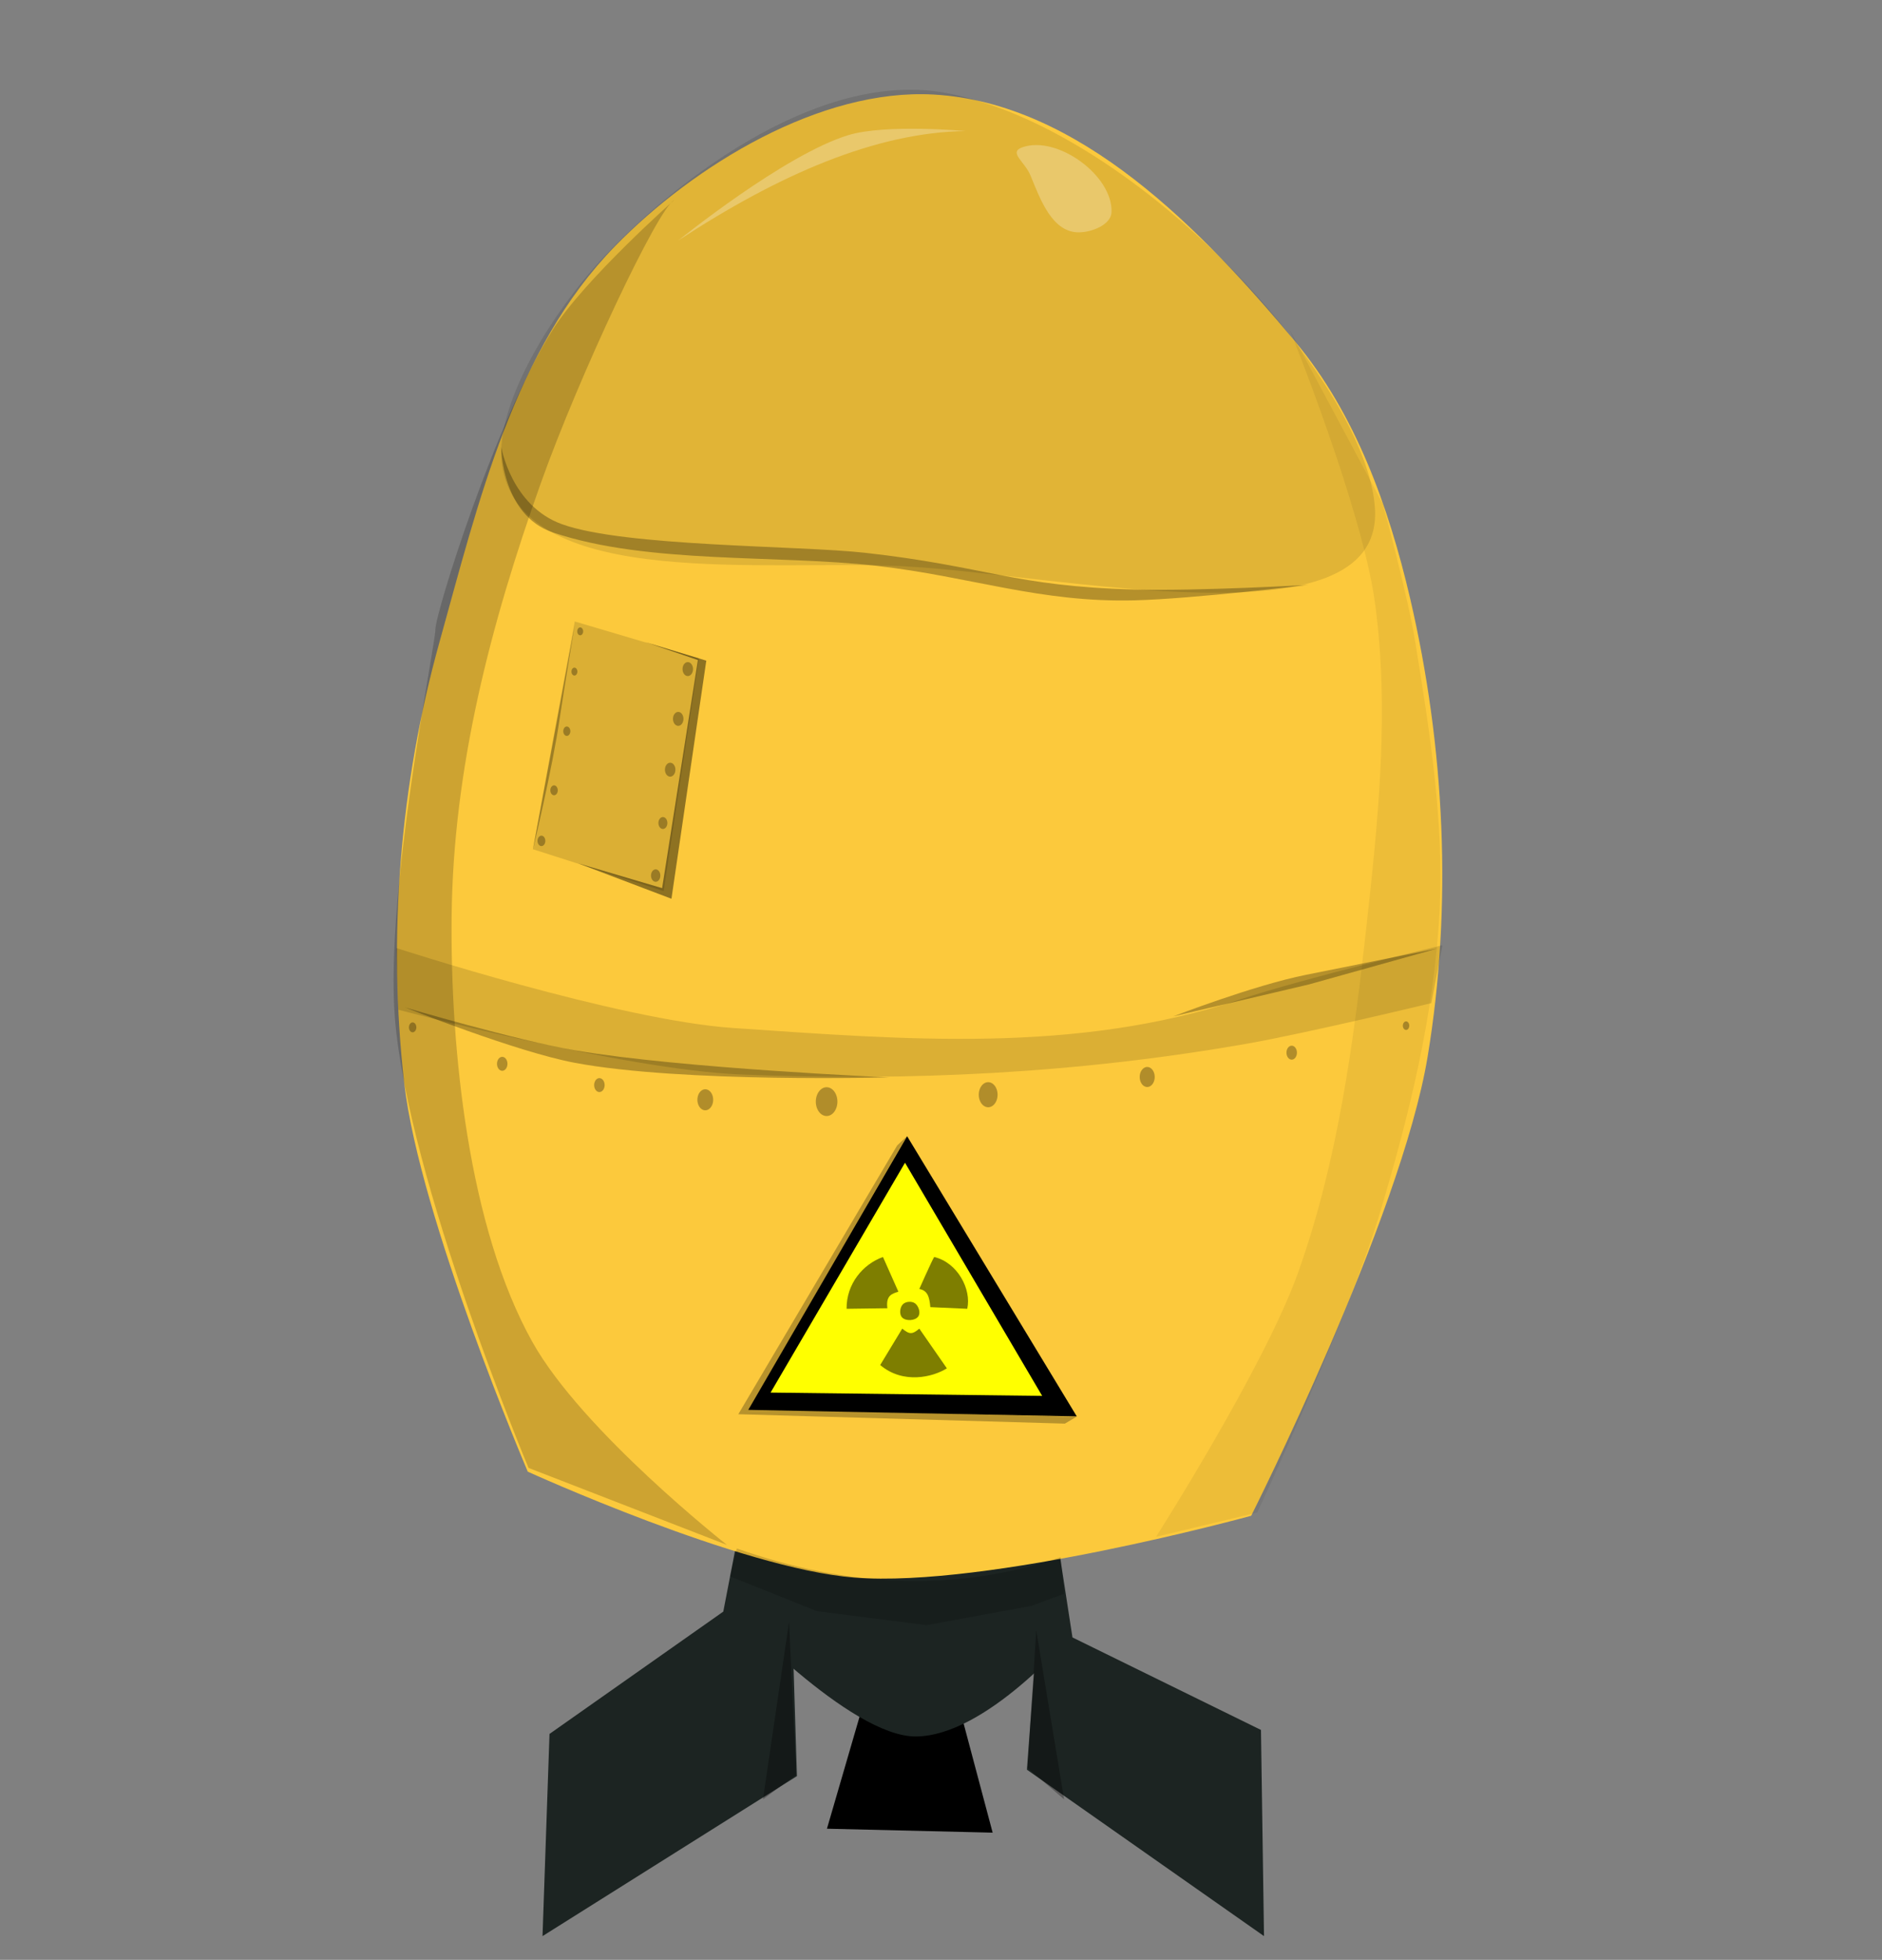 <?xml version="1.0" encoding="UTF-8" standalone="no"?>
<!-- Created with Inkscape (http://www.inkscape.org/) -->

<svg
   xmlns:dc="http://purl.org/dc/elements/1.1/"
   xmlns:cc="http://creativecommons.org/ns#"
   xmlns:rdf="http://www.w3.org/1999/02/22-rdf-syntax-ns#"
   xmlns:svg="http://www.w3.org/2000/svg"
   xmlns="http://www.w3.org/2000/svg"
   xmlns:sodipodi="http://sodipodi.sourceforge.net/DTD/sodipodi-0.dtd"
   xmlns:inkscape="http://www.inkscape.org/namespaces/inkscape"
   width="103.987mm"
   height="108.221mm"
   viewBox="0 0 368.459 383.462"
   id="svg4518"
   version="1.1"
   inkscape:version="0.91 r13725"
   sodipodi:docname="nuke.svg">
  <rect x="0" y="0" width="368.459" height="383.462" fill="#808080" stroke="none"/>
  <defs
     id="defs4520" />
  <sodipodi:namedview
     id="base"
     pagecolor="#ffffff"
     bordercolor="#666666"
     borderopacity="1.0"
     inkscape:pageopacity="0.0"
     inkscape:pageshadow="2"
     inkscape:zoom="0.35"
     inkscape:cx="-375.57098"
     inkscape:cy="124.588"
     inkscape:document-units="px"
     inkscape:current-layer="layer1"
     showgrid="false"
     fit-margin-top="10"
     fit-margin-left="10"
     fit-margin-right="10"
     fit-margin-bottom="10"
     inkscape:window-width="1366"
     inkscape:window-height="705"
     inkscape:window-x="-8"
     inkscape:window-y="-8"
     inkscape:window-maximized="1" />
  <g
     inkscape:label="Capa 1"
     inkscape:groupmode="layer"
     id="layer1"
     transform="translate(-187.714,-273.488)">
    <g
       style="display:inline"
       id="g8915"
       transform="matrix(1.989,0,0,1.989,-3174.991,-846.028)">
      <g
         id="g8866">
        <path
           style="fill:#000000;fill-rule:evenodd;stroke:none;stroke-width:1px;stroke-linecap:butt;stroke-linejoin:miter;stroke-opacity:1"
           d="m 1775.275,731.671 -3.226,11.074 16.31,0.388 -3.252,-12.219 z"
           id="path8638"
           inkscape:connector-curvature="0"
           sodipodi:nodetypes="ccccc" />
        <path
           style="display:inline;fill:#1c2422;fill-rule:evenodd;stroke:none;stroke-width:1px;stroke-linecap:butt;stroke-linejoin:miter;stroke-opacity:1"
           d="m 1765.177,704.147 -3.332,17.242 -17.105,12.032 -0.688,19.891 25.041,-15.74 -0.442,-14.32 z"
           id="path8324"
           inkscape:connector-curvature="0"
           sodipodi:nodetypes="ccccccc" />
        <path
           style="display:inline;fill:#1c2422;fill-rule:evenodd;stroke:none;stroke-width:1px;stroke-linecap:butt;stroke-linejoin:miter;stroke-opacity:1"
           d="m 1793.833,708.489 -2.1,28.451 23.336,16.371 -0.299,-20.281 -18.554,-9.1 z"
           id="path8326"
           inkscape:connector-curvature="0"
           sodipodi:nodetypes="cccccc" />
        <path
           style="display:inline;fill:#1c2422;fill-rule:evenodd;stroke:none;stroke-width:1px;stroke-linecap:butt;stroke-linejoin:miter;stroke-opacity:1"
           d="m 1762.492,721.072 c 0,0 11.81,12.642 18.315,12.6 6.904,-0.045 15.188,-9.836 15.188,-9.836 l -2.163,-15.347 -29.525,-2.605 z"
           id="path8328"
           inkscape:connector-curvature="0"
           sodipodi:nodetypes="cscccc" />
        <path
           style="display:inline;fill:#fcc93c;fill-opacity:1;fill-rule:evenodd;stroke:none;stroke-width:1px;stroke-linecap:butt;stroke-linejoin:miter;stroke-opacity:1"
           d="m 1774.729,718.041 c -11.223,-0.896 -32.13,-10.42 -32.13,-10.42 0,0 -10.635,-24.93 -12.157,-38.208 -1.653,-14.425 -0.423,-29.432 3.474,-43.419 3.822,-13.717 7.337,-28.75 17.288,-38.935 7.782,-7.965 20.223,-15.529 31.341,-14.904 14.349,0.806 26.383,13.291 35.603,24.314 5.902,7.056 9.192,16.226 11.289,25.183 3.433,14.666 4.202,30.295 1.737,45.155 -2.639,15.909 -17.367,45.155 -17.367,45.155 0,0 -25.936,7.127 -39.077,6.079 z"
           id="path8330"
           inkscape:connector-curvature="0"
           sodipodi:nodetypes="scssssssscs" />
        <path
           style="display:inline;fill:#000000;fill-opacity:0.107;fill-rule:evenodd;stroke:none;stroke-width:1px;stroke-linecap:butt;stroke-linejoin:miter;stroke-opacity:1"
           d="m 1740.12,608.943 c 2.3,12.049 26.101,8.926 39.456,9.615 15.335,0.791 47.148,7.984 46.419,-5.604 -0.663,-12.374 -23.21,-37.343 -42.14,-40.941 -12.142,-2.308 -25.925,7.89 -33.52,15.852 -5.39,5.651 -11.325,15.268 -10.216,21.078 z"
           id="path8332"
           inkscape:connector-curvature="0"
           sodipodi:nodetypes="ssssss" />
        <path
           style="display:inline;fill:#000000;fill-opacity:0.132;fill-rule:evenodd;stroke:none;stroke-width:1px;stroke-linecap:butt;stroke-linejoin:miter;stroke-opacity:1"
           d="m 1729.636,656.103 c 0,0 21.854,7.109 33.203,7.878 17.031,1.155 33.668,2.543 49.877,-2.81 6.411,-2.117 19.91,-5.336 19.91,-5.336 l -1.089,5.699 c 0,0 -12.217,2.945 -18.094,3.979 -16.623,2.922 -33.139,3.741 -50.002,3.031 -11.383,-0.479 -33.583,-6.363 -33.583,-6.363 z"
           id="path8334"
           inkscape:connector-curvature="0"
           sodipodi:nodetypes="cssccsscc" />
        <path
           style="display:inline;fill:#000000;fill-opacity:0.132;fill-rule:evenodd;stroke:none;stroke-width:1px;stroke-linecap:butt;stroke-linejoin:miter;stroke-opacity:1"
           d="m 1747.225,623.989 12.22,3.616 -3.474,22.908 -12.867,-4.121 z"
           id="path8338"
           inkscape:connector-curvature="0"
           sodipodi:nodetypes="ccccc" />
        <path
           style="display:inline;fill:#ffff00;fill-rule:evenodd;stroke:none;stroke-width:1px;stroke-linecap:butt;stroke-linejoin:miter;stroke-opacity:1"
           d="m 1779.569,676.201 -14.207,24.293 29.065,0.542 z"
           id="path8351"
           inkscape:connector-curvature="0" />
        <path
           inkscape:connector-curvature="0"
           style="display:inline;fill:#000000;fill-rule:evenodd;stroke:none;stroke-width:1px;stroke-linecap:butt;stroke-linejoin:miter;stroke-opacity:1"
           d="m 1779.939,674.622 -15.631,26.92 32.334,0.646 -16.703,-27.566 z m -0.207,2.609 13.502,22.938 -26.734,-0.326 13.232,-22.611 z"
           id="path8336" />
        <path
           style="display:inline;fill:#000000;fill-opacity:0.506;fill-rule:evenodd;stroke:none;stroke-width:1px;stroke-linecap:butt;stroke-linejoin:miter;stroke-opacity:1"
           d="m 1777.562,686.504 c -1.987,0.719 -3.606,2.652 -3.579,5.097 l 4.013,-0.054 c -0.166,-1.275 0.472,-1.434 1.085,-1.627 z"
           id="path8340"
           inkscape:connector-curvature="0"
           sodipodi:nodetypes="ccccc" />
        <path
           style="display:inline;fill:#000000;fill-opacity:0.506;fill-rule:evenodd;stroke:none;stroke-width:1px;stroke-linecap:butt;stroke-linejoin:miter;stroke-opacity:1"
           d="m 1782.605,686.504 c -0.163,0.217 -1.464,3.145 -1.464,3.145 0.81,0.156 0.995,0.767 1.085,1.789 l 3.633,0.163 c 0.434,-1.938 -0.959,-4.55 -3.254,-5.097 z"
           id="path8342"
           inkscape:connector-curvature="0"
           sodipodi:nodetypes="ccccc" />
        <path
           style="display:inline;fill:#000000;fill-opacity:0.506;fill-rule:evenodd;stroke:none;stroke-width:1px;stroke-linecap:butt;stroke-linejoin:miter;stroke-opacity:1"
           d="m 1779.46,693.553 c 0.705,0.572 0.976,0.595 1.681,-3e-5 l 2.711,3.904 c -1.363,0.864 -4.304,1.59 -6.561,-0.325 z"
           id="path8344"
           inkscape:connector-curvature="0"
           sodipodi:nodetypes="ccccc" />
        <path
           style="display:inline;fill:#000000;fill-opacity:0.506;fill-rule:evenodd;stroke:none;stroke-width:1px;stroke-linecap:butt;stroke-linejoin:miter;stroke-opacity:1"
           d="m 1780.708,691.058 c -0.326,-0.231 -0.918,-0.181 -1.193,0.108 -0.299,0.314 -0.365,0.999 -0.054,1.301 0.377,0.366 1.264,0.317 1.573,-0.108 0.263,-0.362 0.039,-1.042 -0.326,-1.301 z"
           id="path8346"
           inkscape:connector-curvature="0"
           sodipodi:nodetypes="aaaaa" />
        <path
           style="display:inline;fill:#000000;fill-opacity:0.284;fill-rule:evenodd;stroke:none;stroke-width:1px;stroke-linecap:butt;stroke-linejoin:miter;stroke-opacity:1"
           d="m 1747.234,624.309 -4.126,22.11 c 0,0 1.915,-7.94 2.633,-12.88 0.401,-2.758 1.493,-9.231 1.493,-9.231 z"
           id="path8628"
           inkscape:connector-curvature="0"
           sodipodi:nodetypes="ccsc" />
        <path
           style="display:inline;fill:#000000;fill-opacity:0.436;fill-rule:evenodd;stroke:none;stroke-width:1px;stroke-linecap:butt;stroke-linejoin:miter;stroke-opacity:1"
           d="m 1754.12,625.999 6.052,1.844 -3.429,23.422 -9.16,-3.476 8.242,2.431 3.521,-22.436 z"
           id="path8630"
           inkscape:connector-curvature="0"
           sodipodi:nodetypes="ccccccc" />
        <path
           style="display:inline;fill:#000000;fill-opacity:0.284;fill-rule:evenodd;stroke:none;stroke-width:1px;stroke-linecap:butt;stroke-linejoin:miter;stroke-opacity:1"
           d="m 1730.513,661.953 c 0,0 10.949,4.366 16.706,5.448 10.606,1.992 30.936,1.438 30.936,1.438 0,0 -20.413,-0.881 -30.84,-2.653 -5.905,-1.004 -16.802,-4.232 -16.802,-4.232 z"
           id="path8632"
           inkscape:connector-curvature="0"
           sodipodi:nodetypes="cscsc" />
        <path
           style="display:inline;fill:#000000;fill-opacity:0.284;fill-rule:evenodd;stroke:none;stroke-width:1px;stroke-linecap:butt;stroke-linejoin:miter;stroke-opacity:1"
           d="m 1806.143,662.835 c 0,0 7.869,-3.047 13.08,-4.091 4.25,-0.851 12.978,-2.602 12.978,-2.602 l -12.711,3.551 z"
           id="path8634"
           inkscape:connector-curvature="0"
           sodipodi:nodetypes="csccc" />
        <path
           style="display:inline;fill:#000000;fill-opacity:0.284;fill-rule:evenodd;stroke:none;stroke-width:1px;stroke-linecap:butt;stroke-linejoin:miter;stroke-opacity:1"
           d="m 1739.986,606.817 c 0,0 0.01,6.716 5.121,8.428 9.356,3.131 22.009,2.151 31.812,3.269 9.324,1.063 16.061,3.64 25.443,3.395 5.77,-0.151 17.069,-1.519 17.069,-1.519 0,0 -10.827,0.62 -17.009,0.459 -12.054,-0.313 -14.641,-2.285 -26.626,-3.617 -6.537,-0.726 -23.632,-0.585 -29.822,-2.809 -5.014,-1.802 -5.988,-7.606 -5.988,-7.606 z"
           id="path8636"
           inkscape:connector-curvature="0"
           sodipodi:nodetypes="cssscsssc" />
        <path
           style="fill:#000000;fill-opacity:0.169;fill-rule:evenodd;stroke:none;stroke-width:1px;stroke-linecap:butt;stroke-linejoin:miter;stroke-opacity:1"
           d="m 1762.496,717.921 8.567,3.427 10.794,1.371 10.28,-1.885 3.255,-1.199 -0.343,-3.598 c -10.387,3.491 -21.024,2.961 -31.868,-0.857 z"
           id="path8706"
           inkscape:connector-curvature="0"
           sodipodi:nodetypes="cccccccc" />
        <path
           style="fill:#000000;fill-opacity:0.3;fill-rule:evenodd;stroke:none;stroke-width:1px;stroke-linecap:butt;stroke-linejoin:miter;stroke-opacity:1"
           d="m 1768.322,722.376 0.685,15.077 -3.255,2.399 z"
           id="path8708"
           inkscape:connector-curvature="0" />
        <path
           style="fill:#000000;fill-opacity:0.3;fill-rule:evenodd;stroke:none;stroke-width:1px;stroke-linecap:butt;stroke-linejoin:miter;stroke-opacity:1"
           d="m 1792.651,723.233 -0.857,13.535 3.598,3.084 z"
           id="path8710"
           inkscape:connector-curvature="0" />
        <path
           style="color:#000000;clip-rule:nonzero;display:inline;overflow:visible;visibility:visible;opacity:1;isolation:auto;mix-blend-mode:normal;color-interpolation:sRGB;color-interpolation-filters:linearRGB;solid-color:#000000;solid-opacity:1;fill:#000000;fill-opacity:0.3;fill-rule:evenodd;stroke:none;stroke-opacity:1;color-rendering:auto;image-rendering:auto;shape-rendering:auto;text-rendering:auto;enable-background:accumulate"
           id="path8712"
           sodipodi:type="arc"
           sodipodi:cx="1743.9435"
           sodipodi:cy="645.57153"
           sodipodi:rx="0.38409901"
           sodipodi:ry="0.51213205"
           sodipodi:start="0"
           sodipodi:end="6.2831155"
           sodipodi:open="true"
           d="m 1744.328,645.572 a 0.384,0.512 0 0 1 -0.384,0.512 0.384,0.512 0 0 1 -0.384,-0.512 0.384,0.512 0 0 1 0.384,-0.512 0.384,0.512 0 0 1 0.384,0.512" />
        <path
           style="color:#000000;clip-rule:nonzero;display:inline;overflow:visible;visibility:visible;opacity:1;isolation:auto;mix-blend-mode:normal;color-interpolation:sRGB;color-interpolation-filters:linearRGB;solid-color:#000000;solid-opacity:1;fill:#000000;fill-opacity:0.3;fill-rule:evenodd;stroke:none;stroke-opacity:1;color-rendering:auto;image-rendering:auto;shape-rendering:auto;text-rendering:auto;enable-background:accumulate"
           id="path8712-0"
           sodipodi:type="arc"
           sodipodi:cx="1745.1875"
           sodipodi:cy="640.59753"
           sodipodi:rx="0.36554214"
           sodipodi:ry="0.48738953"
           sodipodi:start="0"
           sodipodi:end="6.2831155"
           sodipodi:open="true"
           d="m 1745.553,640.598 a 0.366,0.487 0 0 1 -0.365,0.487 0.366,0.487 0 0 1 -0.365,-0.487 0.366,0.487 0 0 1 0.365,-0.487 0.366,0.487 0 0 1 0.365,0.487" />
        <path
           style="color:#000000;clip-rule:nonzero;display:inline;overflow:visible;visibility:visible;opacity:1;isolation:auto;mix-blend-mode:normal;color-interpolation:sRGB;color-interpolation-filters:linearRGB;solid-color:#000000;solid-opacity:1;fill:#000000;fill-opacity:0.3;fill-rule:evenodd;stroke:none;stroke-opacity:1;color-rendering:auto;image-rendering:auto;shape-rendering:auto;text-rendering:auto;enable-background:accumulate"
           id="path8712-2"
           sodipodi:type="arc"
           sodipodi:cx="1746.4431"
           sodipodi:cy="634.78308"
           sodipodi:rx="0.34698528"
           sodipodi:ry="0.46264705"
           sodipodi:start="0"
           sodipodi:end="6.2831155"
           sodipodi:open="true"
           d="m 1746.79,634.783 a 0.347,0.463 0 0 1 -0.347,0.463 0.347,0.463 0 0 1 -0.347,-0.463 0.347,0.463 0 0 1 0.347,-0.463 0.347,0.463 0 0 1 0.347,0.463" />
        <path
           style="color:#000000;clip-rule:nonzero;display:inline;overflow:visible;visibility:visible;opacity:1;isolation:auto;mix-blend-mode:normal;color-interpolation:sRGB;color-interpolation-filters:linearRGB;solid-color:#000000;solid-opacity:1;fill:#000000;fill-opacity:0.3;fill-rule:evenodd;stroke:none;stroke-opacity:1;color-rendering:auto;image-rendering:auto;shape-rendering:auto;text-rendering:auto;enable-background:accumulate"
           id="path8712-4"
           sodipodi:type="arc"
           sodipodi:cx="1747.1917"
           sodipodi:cy="628.91901"
           sodipodi:rx="0.29131463"
           sodipodi:ry="0.38841954"
           sodipodi:start="0"
           sodipodi:end="6.2831155"
           sodipodi:open="true"
           d="m 1747.483,628.919 a 0.291,0.388 0 0 1 -0.291,0.388 0.291,0.388 0 0 1 -0.291,-0.388 0.291,0.388 0 0 1 0.291,-0.388 0.291,0.388 0 0 1 0.291,0.388" />
        <path
           style="color:#000000;clip-rule:nonzero;display:inline;overflow:visible;visibility:visible;opacity:1;isolation:auto;mix-blend-mode:normal;color-interpolation:sRGB;color-interpolation-filters:linearRGB;solid-color:#000000;solid-opacity:1;fill:#000000;fill-opacity:0.3;fill-rule:evenodd;stroke:none;stroke-opacity:1;color-rendering:auto;image-rendering:auto;shape-rendering:auto;text-rendering:auto;enable-background:accumulate"
           id="path8712-43"
           sodipodi:type="arc"
           sodipodi:cx="1758.3506"
           sodipodi:cy="628.67163"
           sodipodi:rx="0.51399714"
           sodipodi:ry="0.68532956"
           sodipodi:start="0"
           sodipodi:end="6.2831155"
           sodipodi:open="true"
           d="m 1758.865,628.672 a 0.514,0.685 0 0 1 -0.514,0.685 0.514,0.685 0 0 1 -0.514,-0.685 0.514,0.685 0 0 1 0.514,-0.685 0.514,0.685 0 0 1 0.514,0.685" />
        <path
           style="color:#000000;clip-rule:nonzero;display:inline;overflow:visible;visibility:visible;opacity:1;isolation:auto;mix-blend-mode:normal;color-interpolation:sRGB;color-interpolation-filters:linearRGB;solid-color:#000000;solid-opacity:1;fill:#000000;fill-opacity:0.3;fill-rule:evenodd;stroke:none;stroke-opacity:1;color-rendering:auto;image-rendering:auto;shape-rendering:auto;text-rendering:auto;enable-background:accumulate"
           id="path8712-23"
           sodipodi:type="arc"
           sodipodi:cx="1757.4103"
           sodipodi:cy="633.57068"
           sodipodi:rx="0.51399714"
           sodipodi:ry="0.68532956"
           sodipodi:start="0"
           sodipodi:end="6.2831155"
           sodipodi:open="true"
           d="m 1757.924,633.571 a 0.514,0.685 0 0 1 -0.514,0.685 0.514,0.685 0 0 1 -0.514,-0.685 0.514,0.685 0 0 1 0.514,-0.685 0.514,0.685 0 0 1 0.514,0.685" />
        <path
           style="color:#000000;clip-rule:nonzero;display:inline;overflow:visible;visibility:visible;opacity:1;isolation:auto;mix-blend-mode:normal;color-interpolation:sRGB;color-interpolation-filters:linearRGB;solid-color:#000000;solid-opacity:1;fill:#000000;fill-opacity:0.3;fill-rule:evenodd;stroke:none;stroke-opacity:1;color-rendering:auto;image-rendering:auto;shape-rendering:auto;text-rendering:auto;enable-background:accumulate"
           id="path8712-46"
           sodipodi:type="arc"
           sodipodi:cx="1756.6185"
           sodipodi:cy="638.56866"
           sodipodi:rx="0.51399714"
           sodipodi:ry="0.68532956"
           sodipodi:start="0"
           sodipodi:end="6.2831155"
           sodipodi:open="true"
           d="m 1757.132,638.569 a 0.514,0.685 0 0 1 -0.514,0.685 0.514,0.685 0 0 1 -0.514,-0.685 0.514,0.685 0 0 1 0.514,-0.685 0.514,0.685 0 0 1 0.514,0.685" />
        <path
           style="color:#000000;clip-rule:nonzero;display:inline;overflow:visible;visibility:visible;opacity:1;isolation:auto;mix-blend-mode:normal;color-interpolation:sRGB;color-interpolation-filters:linearRGB;solid-color:#000000;solid-opacity:1;fill:#000000;fill-opacity:0.3;fill-rule:evenodd;stroke:none;stroke-opacity:1;color-rendering:auto;image-rendering:auto;shape-rendering:auto;text-rendering:auto;enable-background:accumulate"
           id="path8712-4-0"
           sodipodi:type="arc"
           sodipodi:cx="1747.7606"
           sodipodi:cy="624.96027"
           sodipodi:rx="0.29131463"
           sodipodi:ry="0.38841951"
           sodipodi:start="0"
           sodipodi:end="6.2831155"
           sodipodi:open="true"
           d="m 1748.052,624.96 a 0.291,0.388 0 0 1 -0.291,0.388 0.291,0.388 0 0 1 -0.291,-0.388 0.291,0.388 0 0 1 0.291,-0.388 0.291,0.388 0 0 1 0.291,0.388" />
        <path
           style="color:#000000;clip-rule:nonzero;display:inline;overflow:visible;visibility:visible;opacity:1;isolation:auto;mix-blend-mode:normal;color-interpolation:sRGB;color-interpolation-filters:linearRGB;solid-color:#000000;solid-opacity:1;fill:#000000;fill-opacity:0.3;fill-rule:evenodd;stroke:none;stroke-opacity:1;color-rendering:auto;image-rendering:auto;shape-rendering:auto;text-rendering:auto;enable-background:accumulate"
           id="path8712-46-0"
           sodipodi:type="arc"
           sodipodi:cx="1755.901"
           sodipodi:cy="643.81403"
           sodipodi:rx="0.43976963"
           sodipodi:ry="0.58635956"
           sodipodi:start="0"
           sodipodi:end="6.2831155"
           sodipodi:open="true"
           d="m 1756.341,643.814 a 0.44,0.586 0 0 1 -0.44,0.586 0.44,0.586 0 0 1 -0.44,-0.586 0.44,0.586 0 0 1 0.44,-0.586 0.44,0.586 0 0 1 0.44,0.586" />
        <path
           style="color:#000000;clip-rule:nonzero;display:inline;overflow:visible;visibility:visible;opacity:1;isolation:auto;mix-blend-mode:normal;color-interpolation:sRGB;color-interpolation-filters:linearRGB;solid-color:#000000;solid-opacity:1;fill:#000000;fill-opacity:0.3;fill-rule:evenodd;stroke:none;stroke-opacity:1;color-rendering:auto;image-rendering:auto;shape-rendering:auto;text-rendering:auto;enable-background:accumulate"
           id="path8712-46-2"
           sodipodi:type="arc"
           sodipodi:cx="1755.1897"
           sodipodi:cy="648.98529"
           sodipodi:rx="0.45832652"
           sodipodi:ry="0.61110204"
           sodipodi:start="0"
           sodipodi:end="6.2831155"
           sodipodi:open="true"
           d="m 1755.648,648.985 a 0.458,0.611 0 0 1 -0.458,0.611 0.458,0.611 0 0 1 -0.458,-0.611 0.458,0.611 0 0 1 0.458,-0.611 0.458,0.611 0 0 1 0.458,0.611" />
        <path
           style="color:#000000;clip-rule:nonzero;display:inline;overflow:visible;visibility:visible;opacity:1;isolation:auto;mix-blend-mode:normal;color-interpolation:sRGB;color-interpolation-filters:linearRGB;solid-color:#000000;solid-opacity:1;fill:#000000;fill-opacity:0.3;fill-rule:evenodd;stroke:none;stroke-opacity:1;color-rendering:auto;image-rendering:auto;shape-rendering:auto;text-rendering:auto;enable-background:accumulate"
           id="path8712-46-00"
           sodipodi:type="arc"
           sodipodi:cx="1731.2687"
           sodipodi:cy="663.91644"
           sodipodi:rx="0.36455661"
           sodipodi:ry="0.48607549"
           sodipodi:start="0"
           sodipodi:end="6.2831155"
           sodipodi:open="true"
           d="m 1731.633,663.916 a 0.365,0.486 0 0 1 -0.364,0.486 0.365,0.486 0 0 1 -0.365,-0.486 0.365,0.486 0 0 1 0.365,-0.486 0.365,0.486 0 0 1 0.364,0.486" />
        <path
           style="color:#000000;clip-rule:nonzero;display:inline;overflow:visible;visibility:visible;opacity:1;isolation:auto;mix-blend-mode:normal;color-interpolation:sRGB;color-interpolation-filters:linearRGB;solid-color:#000000;solid-opacity:1;fill:#000000;fill-opacity:0.3;fill-rule:evenodd;stroke:none;stroke-opacity:1;color-rendering:auto;image-rendering:auto;shape-rendering:auto;text-rendering:auto;enable-background:accumulate"
           id="path8712-46-9"
           sodipodi:type="arc"
           sodipodi:cx="1740.0856"
           sodipodi:cy="667.50299"
           sodipodi:rx="0.51399714"
           sodipodi:ry="0.68532956"
           sodipodi:start="0"
           sodipodi:end="6.2831155"
           sodipodi:open="true"
           d="m 1740.6,667.503 a 0.514,0.685 0 0 1 -0.514,0.685 0.514,0.685 0 0 1 -0.514,-0.685 0.514,0.685 0 0 1 0.514,-0.685 0.514,0.685 0 0 1 0.514,0.685" />
        <path
           style="color:#000000;clip-rule:nonzero;display:inline;overflow:visible;visibility:visible;opacity:1;isolation:auto;mix-blend-mode:normal;color-interpolation:sRGB;color-interpolation-filters:linearRGB;solid-color:#000000;solid-opacity:1;fill:#000000;fill-opacity:0.3;fill-rule:evenodd;stroke:none;stroke-opacity:1;color-rendering:auto;image-rendering:auto;shape-rendering:auto;text-rendering:auto;enable-background:accumulate"
           id="path8712-46-8"
           sodipodi:type="arc"
           sodipodi:cx="1749.6498"
           sodipodi:cy="669.59521"
           sodipodi:rx="0.51399714"
           sodipodi:ry="0.68532956"
           sodipodi:start="0"
           sodipodi:end="6.2831155"
           sodipodi:open="true"
           d="m 1750.164,669.595 a 0.514,0.685 0 0 1 -0.514,0.685 0.514,0.685 0 0 1 -0.514,-0.685 0.514,0.685 0 0 1 0.514,-0.685 0.514,0.685 0 0 1 0.514,0.685" />
        <path
           style="color:#000000;clip-rule:nonzero;display:inline;overflow:visible;visibility:visible;opacity:1;isolation:auto;mix-blend-mode:normal;color-interpolation:sRGB;color-interpolation-filters:linearRGB;solid-color:#000000;solid-opacity:1;fill:#000000;fill-opacity:0.3;fill-rule:evenodd;stroke:none;stroke-opacity:1;color-rendering:auto;image-rendering:auto;shape-rendering:auto;text-rendering:auto;enable-background:accumulate"
           id="path8712-46-4"
           sodipodi:type="arc"
           sodipodi:cx="1760.0732"
           sodipodi:cy="671.03979"
           sodipodi:rx="0.77551806"
           sodipodi:ry="1.0340241"
           sodipodi:start="0"
           sodipodi:end="6.2831155"
           sodipodi:open="true"
           d="m 1760.849,671.04 a 0.776,1.034 0 0 1 -0.775,1.034 0.776,1.034 0 0 1 -0.776,-1.034 0.776,1.034 0 0 1 0.775,-1.034 0.776,1.034 0 0 1 0.776,1.034" />
        <path
           style="color:#000000;clip-rule:nonzero;display:inline;overflow:visible;visibility:visible;opacity:1;isolation:auto;mix-blend-mode:normal;color-interpolation:sRGB;color-interpolation-filters:linearRGB;solid-color:#000000;solid-opacity:1;fill:#000000;fill-opacity:0.3;fill-rule:evenodd;stroke:none;stroke-opacity:1;color-rendering:auto;image-rendering:auto;shape-rendering:auto;text-rendering:auto;enable-background:accumulate"
           id="path8712-46-7"
           sodipodi:type="arc"
           sodipodi:cx="1772.016"
           sodipodi:cy="671.22241"
           sodipodi:rx="1.0619458"
           sodipodi:ry="1.4159278"
           sodipodi:start="0"
           sodipodi:end="6.2831155"
           sodipodi:open="true"
           d="m 1773.078,671.222 a 1.062,1.416 0 0 1 -1.062,1.416 1.062,1.416 0 0 1 -1.062,-1.416 1.062,1.416 0 0 1 1.062,-1.416 1.062,1.416 0 0 1 1.062,1.416" />
        <path
           style="color:#000000;clip-rule:nonzero;display:inline;overflow:visible;visibility:visible;opacity:1;isolation:auto;mix-blend-mode:normal;color-interpolation:sRGB;color-interpolation-filters:linearRGB;solid-color:#000000;solid-opacity:1;fill:#000000;fill-opacity:0.3;fill-rule:evenodd;stroke:none;stroke-opacity:1;color-rendering:auto;image-rendering:auto;shape-rendering:auto;text-rendering:auto;enable-background:accumulate"
           id="path8712-46-06"
           sodipodi:type="arc"
           sodipodi:cx="1787.9192"
           sodipodi:cy="670.54163"
           sodipodi:rx="0.92495859"
           sodipodi:ry="1.2332782"
           sodipodi:start="0"
           sodipodi:end="6.2831155"
           sodipodi:open="true"
           d="m 1788.844,670.542 a 0.925,1.233 0 0 1 -0.925,1.233 0.925,1.233 0 0 1 -0.925,-1.233 0.925,1.233 0 0 1 0.925,-1.233 0.925,1.233 0 0 1 0.925,1.233" />
        <path
           style="color:#000000;clip-rule:nonzero;display:inline;overflow:visible;visibility:visible;opacity:1;isolation:auto;mix-blend-mode:normal;color-interpolation:sRGB;color-interpolation-filters:linearRGB;solid-color:#000000;solid-opacity:1;fill:#000000;fill-opacity:0.3;fill-rule:evenodd;stroke:none;stroke-opacity:1;color-rendering:auto;image-rendering:auto;shape-rendering:auto;text-rendering:auto;enable-background:accumulate"
           id="path8712-46-3"
           sodipodi:type="arc"
           sodipodi:cx="1803.5729"
           sodipodi:cy="668.79816"
           sodipodi:rx="0.73815793"
           sodipodi:ry="0.98421061"
           sodipodi:start="0"
           sodipodi:end="6.2831155"
           sodipodi:open="true"
           d="m 1804.311,668.798 a 0.738,0.984 0 0 1 -0.738,0.984 0.738,0.984 0 0 1 -0.738,-0.984 0.738,0.984 0 0 1 0.738,-0.984 0.738,0.984 0 0 1 0.738,0.984" />
        <path
           style="color:#000000;clip-rule:nonzero;display:inline;overflow:visible;visibility:visible;opacity:1;isolation:auto;mix-blend-mode:normal;color-interpolation:sRGB;color-interpolation-filters:linearRGB;solid-color:#000000;solid-opacity:1;fill:#000000;fill-opacity:0.3;fill-rule:evenodd;stroke:none;stroke-opacity:1;color-rendering:auto;image-rendering:auto;shape-rendering:auto;text-rendering:auto;enable-background:accumulate"
           id="path8712-46-32"
           sodipodi:type="arc"
           sodipodi:cx="1817.7947"
           sodipodi:cy="666.4071"
           sodipodi:rx="0.51399714"
           sodipodi:ry="0.68532956"
           sodipodi:start="0"
           sodipodi:end="6.2831155"
           sodipodi:open="true"
           d="m 1818.309,666.407 a 0.514,0.685 0 0 1 -0.514,0.685 0.514,0.685 0 0 1 -0.514,-0.685 0.514,0.685 0 0 1 0.514,-0.685 0.514,0.685 0 0 1 0.514,0.685" />
        <path
           style="color:#000000;clip-rule:nonzero;display:inline;overflow:visible;visibility:visible;opacity:1;isolation:auto;mix-blend-mode:normal;color-interpolation:sRGB;color-interpolation-filters:linearRGB;solid-color:#000000;solid-opacity:1;fill:#000000;fill-opacity:0.3;fill-rule:evenodd;stroke:none;stroke-opacity:1;color-rendering:auto;image-rendering:auto;shape-rendering:auto;text-rendering:auto;enable-background:accumulate"
           id="path8712-46-03"
           sodipodi:type="arc"
           sodipodi:cx="1829.0525"
           sodipodi:cy="663.75037"
           sodipodi:rx="0.3147431"
           sodipodi:ry="0.41965747"
           sodipodi:start="0"
           sodipodi:end="6.2831155"
           sodipodi:open="true"
           d="m 1829.367,663.75 a 0.315,0.42 0 0 1 -0.315,0.42 0.315,0.42 0 0 1 -0.315,-0.42 0.315,0.42 0 0 1 0.315,-0.42 0.315,0.42 0 0 1 0.315,0.42" />
        <path
           style="fill:#ffffff;fill-opacity:0.263;fill-rule:evenodd;stroke:none;stroke-width:1px;stroke-linecap:butt;stroke-linejoin:miter;stroke-opacity:1"
           d="m 1757.421,586.506 c 0,0 10.458,-8.457 16.737,-10.361 3.689,-1.118 11.557,-0.399 11.557,-0.399 -8.854,0.124 -18.379,4.27 -28.294,10.76 z"
           id="path8858"
           inkscape:connector-curvature="0"
           sodipodi:nodetypes="cscc" />
        <path
           style="fill:#ffffff;fill-opacity:0.263;fill-rule:evenodd;stroke:none;stroke-width:1px;stroke-linecap:butt;stroke-linejoin:miter;stroke-opacity:1"
           d="m 1791.294,577.341 c 3.409,-1.198 8.894,2.765 8.767,6.376 -0.044,1.252 -1.935,1.976 -3.188,1.993 -2.62,0.035 -3.795,-3.152 -4.782,-5.579 -0.571,-1.403 -2.226,-2.288 -0.797,-2.79 z"
           id="path8860"
           inkscape:connector-curvature="0"
           sodipodi:nodetypes="sssss" />
        <path
           style="fill:#000000;fill-opacity:0.189;fill-rule:evenodd;stroke:none;stroke-width:1px;stroke-linecap:butt;stroke-linejoin:miter;stroke-opacity:1"
           d="m 1757.022,582.521 c -1.594,0.797 -9.361,17.259 -13.151,27.896 -4.92,13.809 -8.623,27.982 -8.767,42.64 -0.127,12.953 1.633,30.546 7.97,41.843 4.917,8.766 19.128,19.925 19.128,19.925 l -19.527,-7.572 c 0,0 -11.848,-28.28 -13.151,-44.234 -1.005,-12.301 3.985,-36.663 3.985,-38.257 0,-1.594 5.919,-20.563 11.557,-29.49 3.111,-4.926 11.955,-12.752 11.955,-12.752 z"
           id="path8862"
           inkscape:connector-curvature="0"
           sodipodi:nodetypes="csssccsssc" />
        <path
           style="fill:#000000;fill-opacity:0.062;fill-rule:evenodd;stroke:none;stroke-width:1px;stroke-linecap:butt;stroke-linejoin:miter;stroke-opacity:1"
           d="m 1817.595,595.273 c 0,0 7.073,17.464 8.369,26.7 1.477,10.527 0.371,21.315 -0.797,31.881 -1.279,11.574 -2.841,23.311 -6.775,34.272 -3.312,9.23 -13.948,25.903 -13.948,25.903 l 9.963,-2.391 c 0,0 8.921,-19.056 11.955,-29.091 2.941,-9.725 5.429,-19.743 5.978,-29.888 0.483,-8.923 -0.966,-17.879 -2.391,-26.7 -0.74,-4.58 -3.188,-13.549 -3.188,-13.549 z"
           id="path8864"
           inkscape:connector-curvature="0"
           sodipodi:nodetypes="csssccssscc" />
      </g>
      <path
         inkscape:connector-curvature="0"
         id="path8913"
         d="m 1796.6,702.228 -1.131,0.669 -32.144,-0.926 15.635,-26.435 0.926,-0.874 -15.48,26.795 z"
         style="fill:#000000;fill-opacity:0.272;fill-rule:evenodd;stroke:none;stroke-width:1px;stroke-linecap:butt;stroke-linejoin:miter;stroke-opacity:1" />
    </g>
  </g>
</svg>
